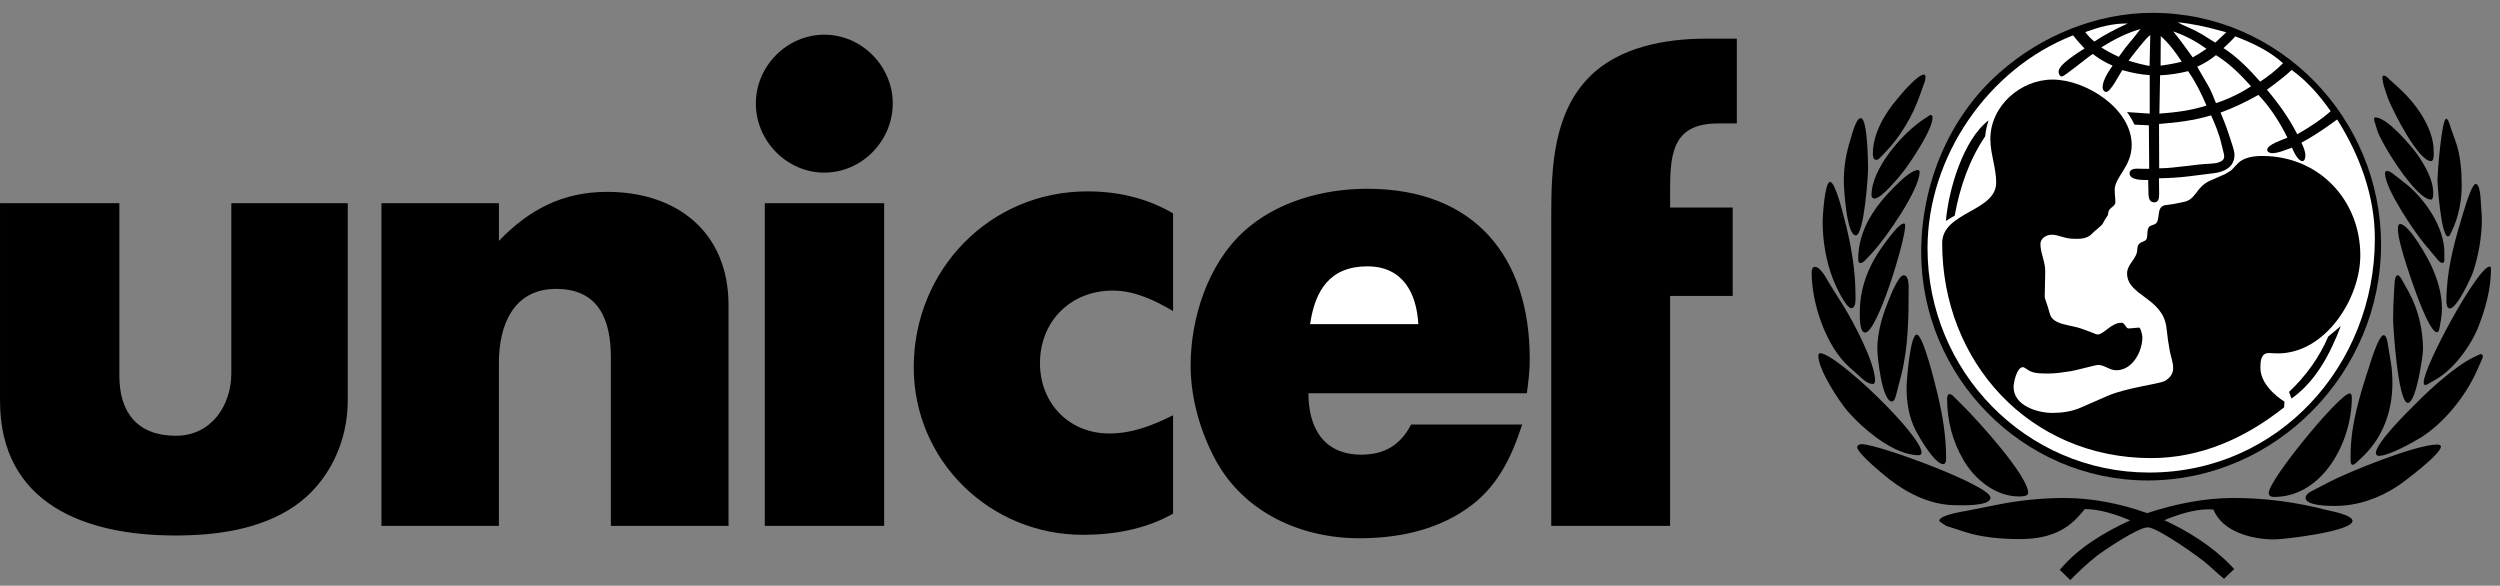 <?xml version="1.0" encoding="UTF-8"?>
<svg xmlns="http://www.w3.org/2000/svg" width="175" height="41" viewBox="0 0 175 41" fill="none">
  <rect x="0" y="0" width="175" height="41" fill="#808080" stroke="none"/>
  <path fill-rule="evenodd" clip-rule="evenodd" d="M0 14.226H8.355V26.3C8.355 28.878 9.618 30.503 12.316 30.503C14.772 30.503 16.193 28.408 16.193 26.12V14.226H24.343V28.045C24.343 30.91 23.042 33.739 20.659 35.402C18.239 37.075 15.133 37.484 12.256 37.484C5.96 37.484 0.001 35.268 0.001 28.045V14.226H0ZM26.702 36.81V14.226H34.924V16.862C37.031 14.671 39.39 13.431 42.497 13.431C47.42 13.431 50.996 16.272 50.996 21.352V36.811H42.761V25.025C42.761 22.402 41.93 20.222 38.921 20.222C35.934 20.222 34.923 22.775 34.923 25.387V36.812H26.702V36.81ZM53.536 36.81V14.226H61.891V36.81H53.536ZM82.115 29.069V35.955C80.213 37.038 77.987 37.437 75.808 37.437C69.295 37.437 63.962 32.26 63.962 25.711C63.962 18.921 69.259 13.396 76.121 13.396C78.252 13.396 80.287 13.866 82.116 14.937V21.775C80.828 21.016 79.419 20.341 77.891 20.341C74.954 20.341 72.798 22.484 72.798 25.423C72.798 28.215 74.82 30.345 77.661 30.345C79.25 30.345 80.719 29.768 82.115 29.069ZM91.589 27.528C91.589 29.911 92.625 31.826 95.298 31.826C96.947 31.826 98.042 31.127 98.776 29.719H106.552C105.783 32.089 104.759 34.197 102.63 35.641C100.425 37.159 97.777 37.677 95.141 37.677C91.073 37.677 87.1 35.883 85.101 32.222C84.017 30.223 83.344 27.864 83.344 25.578C83.344 22.255 84.56 18.499 87.04 16.224C89.338 14.116 92.626 13.214 95.708 13.214C103.231 13.214 107.083 17.982 107.083 25.143C107.083 25.939 106.988 26.732 106.879 27.528H91.589ZM108.588 36.81V14.984C108.588 11.637 108.768 7.869 111.286 5.354C113.368 3.272 116.607 2.705 119.436 2.705H121.578V8.64H120.289C117.22 8.64 116.907 10.53 116.907 13.203V14.527H121.288V20.715H116.907V36.811H108.588V36.81ZM144.919 40.602L144.186 39.892C145.462 38.35 147.304 37.256 149.11 36.424C148.098 36.004 147.051 35.654 145.945 35.63L145.655 35.966C144.522 37.326 143.09 37.735 141.344 37.735C140.105 37.735 138.672 37.615 137.492 37.218L136.229 36.809L135.76 36.496V36.436C135.76 36.063 137.433 35.797 137.696 35.75L139.648 35.364C141.24 35.034 142.86 34.864 144.486 34.858C146.474 34.858 148.436 35.257 150.302 35.918C152.252 35.28 154.286 34.858 156.343 34.858C158.558 34.858 160.737 35.148 162.869 35.701C163.098 35.76 164.675 36.039 164.675 36.459C164.675 37.206 159.847 37.76 159.198 37.76C157.656 37.76 155.573 37.242 154.937 35.666C154.828 35.666 154.707 35.653 154.587 35.653C153.575 35.653 152.432 36.026 151.505 36.412C153.191 37.193 154.84 38.228 156.14 39.565L156.392 39.831L155.682 40.516L155.296 40.19L154.586 39.553C154.009 39.023 151.084 36.965 150.373 36.915C149.735 36.868 147.327 38.493 146.774 38.914C146.111 39.433 145.511 40.012 144.919 40.602ZM136.83 27.829L137.565 28.564C138.432 29.431 141.971 33.306 141.971 34.498C141.971 34.764 141.501 34.751 141.321 34.751C139.684 34.751 138.216 33.546 137.433 32.186C136.69 30.907 136.299 29.453 136.3 27.974C136.3 27.853 136.3 27.588 136.47 27.588C136.613 27.589 136.747 27.745 136.83 27.829ZM130.004 31.284C130.029 31.14 130.197 31.091 130.317 31.091C131.486 31.091 139.335 33.982 139.335 34.836C139.335 35.462 137.227 35.365 136.927 35.365C135.204 35.365 133.615 34.595 132.268 33.559C131.992 33.343 129.956 31.706 130.004 31.284ZM133.46 27.108C133.46 26.722 133.701 23.423 134.171 23.423C134.64 23.423 135.517 27.142 135.626 27.576C135.987 29.081 136.229 30.55 136.229 32.102C136.229 32.236 136.203 32.488 136.023 32.488C135.42 32.488 134.326 30.573 134.097 30.127C133.615 29.201 133.46 28.142 133.46 27.108ZM127.284 24.916C127.284 24.833 127.307 24.724 127.404 24.724C128.548 24.724 134.507 30.467 134.507 31.67C134.507 31.813 134.423 31.863 134.291 31.863C132.556 31.863 130.389 29.997 129.331 28.781C128.741 28.095 127.284 25.879 127.284 24.916ZM133.086 26.252L132.738 27.612C132.702 27.745 132.618 28.105 132.436 28.105C131.75 28.105 131.413 25.023 131.413 24.434C131.413 23.374 131.703 22.291 132.089 21.315C132.196 21.052 132.845 19.27 133.255 19.27C133.652 19.27 133.605 20.112 133.605 20.34C133.605 22.291 133.568 24.363 133.086 26.252ZM128.031 19.8L129.077 21.472C129.717 22.507 131.256 25.385 131.256 26.636C131.256 26.733 131.22 26.878 131.1 26.878C130.823 26.878 130.57 26.698 130.366 26.516L129.451 25.698C127.814 24.23 126.815 21.244 126.815 19.064C126.815 18.932 126.863 18.679 127.031 18.679C127.452 18.68 127.851 19.51 128.031 19.8ZM133.268 15.646C133.351 15.646 133.364 15.719 133.364 15.79C133.364 16.861 131.413 23.278 130.559 23.278C130.15 23.278 130.186 22.124 130.186 21.882C130.186 20.028 130.872 18.439 131.966 16.982C132.135 16.766 132.918 15.646 133.268 15.646ZM127.585 15.514C127.585 15.164 127.729 12.732 128.104 12.732C128.477 12.732 129.018 14.984 129.091 15.273C129.561 17.007 129.885 18.885 129.885 20.69C129.885 20.882 129.935 21.568 129.597 21.568C129.198 21.568 128.452 19.919 128.319 19.558C127.825 18.295 127.585 16.874 127.585 15.514ZM131.123 17.621L130.642 18.139C130.545 18.235 130.389 18.416 130.233 18.416C130.076 18.416 130.076 18.223 130.076 18.115C130.076 16.585 130.762 15.213 131.713 14.058C132.099 13.588 133.615 11.903 134.241 11.903C134.327 11.903 134.375 11.951 134.375 12.023C134.375 13.274 132.026 16.633 131.123 17.621ZM130.257 8.266C130.75 8.29 130.763 11.565 130.763 11.878C130.763 12.299 130.486 16.476 129.908 16.476C129.247 16.476 129.067 13.117 129.067 12.672C129.067 11.685 129.224 10.733 129.524 9.795C129.596 9.579 129.908 8.243 130.257 8.266ZM134.652 8.351L135.049 8.086C135.085 8.074 135.121 8.038 135.158 8.038C135.242 8.05 135.278 8.158 135.278 8.231C135.278 9.073 133.798 11.252 133.316 11.902C133.039 12.264 131.727 13.9 131.21 13.9C131.089 13.9 131.004 13.792 131.004 13.683C131.004 11.794 133.158 9.338 134.652 8.351ZM134.724 5.739L134.362 6.75C133.881 8.123 133.002 9.591 131.992 10.638L131.665 10.976C131.582 11.072 131.472 11.192 131.341 11.192C131.135 11.192 131.099 10.927 131.099 10.771C131.099 9.374 131.905 7.989 132.785 6.954C133.062 6.617 134.217 5.22 134.687 5.22C134.771 5.22 134.784 5.353 134.784 5.413C134.784 5.522 134.761 5.631 134.724 5.739ZM159.174 34.787C158.993 34.787 158.812 34.715 158.812 34.511C158.812 33.571 163.796 27.54 164.471 27.54C164.615 27.54 164.628 27.744 164.628 27.84C164.629 30.9 162.616 34.787 159.174 34.787ZM161.955 34.306L163.04 33.74C164.386 33.043 169.094 31.117 170.623 31.117C170.707 31.117 170.864 31.154 170.864 31.261C170.864 31.79 168.251 33.753 167.842 34.019C166.53 34.885 165.027 35.415 163.448 35.415C163.136 35.415 161.391 35.426 161.391 34.849C161.39 34.582 161.751 34.401 161.955 34.306ZM165.458 31.899L164.975 32.356C164.904 32.428 164.808 32.525 164.698 32.536C164.506 32.549 164.542 32.139 164.542 32.043V31.863C164.542 29.768 165.191 27.638 165.842 25.663C165.904 25.457 166.505 23.461 166.854 23.461C167.083 23.461 167.144 24.062 167.167 24.218L167.371 25.434C167.444 25.892 167.468 26.36 167.468 26.83C167.468 28.721 166.831 30.561 165.458 31.899ZM173.187 24.989L173.524 24.833C173.56 24.82 173.608 24.783 173.667 24.783C173.74 24.783 173.8 24.867 173.8 24.94C173.796 25.003 173.779 25.064 173.751 25.12L173.367 25.986C172.584 27.732 171.079 29.623 169.429 30.646C168.852 30.996 167.214 31.909 166.528 31.909C166.397 31.909 166.312 31.837 166.312 31.705C166.312 30.995 168.623 28.731 169.142 28.214C170.153 27.192 171.875 25.626 173.187 24.989ZM167.577 20.545L167.625 19.739C167.638 19.643 167.674 19.257 167.841 19.27C167.974 19.282 168.07 19.474 168.131 19.572L168.637 20.486C169.287 21.678 169.611 23.11 169.611 24.47C169.611 24.892 169.13 28.202 168.553 28.202C167.841 28.202 167.518 22.774 167.518 22.364C167.517 21.762 167.541 21.148 167.577 20.545ZM170.863 22.411L170.766 22.954C170.743 23.061 170.718 23.254 170.575 23.254C169.912 23.254 168.31 18.21 168.13 17.464C168.117 17.428 167.601 15.682 168.01 15.682C168.636 15.682 169.972 18.09 170.212 18.644C170.634 19.572 170.935 20.558 170.935 21.595C170.935 21.871 170.912 22.148 170.863 22.411ZM173.632 13.768L173.704 14.839C173.728 15.032 173.728 15.213 173.728 15.392C173.728 16.572 173.487 17.92 173.114 19.04C172.981 19.401 172.007 21.593 171.478 21.593C171.272 21.593 171.249 21.22 171.249 21.087C171.249 19.076 171.73 17.198 172.308 15.296C172.381 15.067 172.982 12.877 173.295 12.877C173.561 12.878 173.621 13.611 173.632 13.768ZM170.526 26.553L169.961 26.879C169.9 26.921 169.83 26.945 169.756 26.95C169.673 26.95 169.66 26.819 169.66 26.759C169.66 25.64 173.451 18.656 174.281 18.656C174.367 18.656 174.367 18.801 174.367 18.861C174.367 20.21 173.981 21.618 173.488 22.871C172.971 24.193 171.766 25.843 170.526 26.553ZM171.105 17.729V18.138C171.105 18.246 171.105 18.403 170.972 18.403C170.779 18.403 170.622 18.15 170.515 18.029L169.707 17.066C169.033 16.26 166.951 13.226 166.951 12.131C166.951 12.059 166.987 11.963 167.071 11.963C167.241 11.963 167.408 12.083 167.528 12.179L168.336 12.805C169.707 13.865 171.14 15.923 171.105 17.729ZM166.384 9.061L166.241 8.579C166.218 8.496 166.181 8.399 166.181 8.315C166.181 8.254 166.229 8.218 166.288 8.218C167.084 8.218 168.769 10.18 169.226 10.83C169.732 11.565 170.322 12.564 170.322 13.478C170.322 13.586 170.345 13.972 170.166 13.972C169.13 13.973 166.661 10.012 166.384 9.061ZM167.144 5.45L167.987 6.22C169.106 7.244 170.357 8.965 170.357 10.566C170.357 10.723 170.406 11.277 170.177 11.277C169.263 11.277 167.517 7.762 167.228 7.051C167.215 7.027 166.518 5.257 166.867 5.293C166.974 5.293 167.071 5.377 167.144 5.45ZM171.73 15.947L171.525 16.392C171.489 16.465 171.453 16.549 171.356 16.549C170.886 16.549 170.622 12.997 170.622 12.565C170.622 12.179 170.912 8.315 171.236 8.315C171.392 8.315 171.512 8.832 171.549 8.94L171.898 9.915C172.235 10.842 172.32 11.997 172.32 12.985C172.321 13.985 172.128 15.033 171.73 15.947Z" fill="black"></path>
  <path fill-rule="evenodd" clip-rule="evenodd" d="M134.484 17.657C134.484 12.938 136.397 8.231 139.961 5.089C142.874 2.501 146.762 0.899 150.676 0.899C159.583 0.899 166.674 8.291 166.674 17.127C166.674 26.082 159.331 33.632 150.337 33.632C141.585 33.632 134.484 26.349 134.484 17.657ZM57.702 2.428C60.326 2.428 62.493 4.631 62.493 7.244C62.493 9.856 60.338 12.083 57.702 12.083C55.078 12.083 52.91 9.868 52.91 7.244C52.91 4.631 55.077 2.428 57.702 2.428Z" fill="black"></path>
  <path fill-rule="evenodd" clip-rule="evenodd" d="M91.71 22.688H99.282C99.162 20.486 98.175 18.644 95.718 18.644C93.106 18.644 92.047 20.317 91.71 22.688ZM155.068 2.982C155.321 2.741 155.574 2.5 155.84 2.259L155.347 2.127C154.384 1.862 153.445 1.657 152.445 1.561L152.733 1.718L153.325 1.983C153.938 2.247 154.503 2.632 155.068 2.982ZM151.157 7.954C152.289 7.869 153.372 7.737 154.455 7.388C154.094 6.546 153.698 5.739 153.168 4.981C152.516 5.138 151.879 5.246 151.206 5.27L151.157 7.954ZM151.143 11.782C152.362 11.769 153.541 11.505 154.757 11.457C155.068 11.432 155.694 11.384 155.694 10.951C155.694 10.867 155.671 10.795 155.66 10.723L155.49 10.037C155.334 9.351 155.057 8.713 154.78 8.075C153.588 8.436 152.372 8.58 151.132 8.677L151.143 11.782ZM155.118 7.22C155.985 6.936 156.81 6.54 157.573 6.04C156.84 5.22 156.057 4.439 155.118 3.861C154.717 4.186 154.276 4.457 153.805 4.668L154.058 5.113L154.551 5.956C154.78 6.353 154.948 6.786 155.118 7.22ZM158.212 5.714C158.789 5.343 159.326 4.911 159.812 4.426C158.873 3.572 157.657 2.994 156.466 2.548C156.214 2.849 155.924 3.102 155.647 3.367C156.61 3.993 157.465 4.86 158.212 5.714ZM158.682 6.28C159.499 7.232 160.234 8.279 160.811 9.399C161.63 8.929 162.437 8.411 163.147 7.785C162.4 6.714 161.485 5.654 160.414 4.896C160.078 5.221 159.715 5.51 159.331 5.799L158.682 6.28Z" fill="white"></path>
  <path fill-rule="evenodd" clip-rule="evenodd" d="M145.112 2.476C139.154 4.799 134.927 11 134.927 17.379C134.927 25.975 141.803 33.078 150.445 33.078C159.511 33.078 166.24 25.553 166.24 16.706C166.24 13.708 165.18 10.867 163.602 8.362L162.965 8.82C162.363 9.241 161.749 9.638 161.099 9.988C161.232 10.264 161.376 10.578 161.376 10.891C161.376 11.011 161.339 11.276 161.17 11.276C160.845 11.276 160.545 10.578 160.436 10.337C159.99 10.482 159.51 10.723 159.027 10.723C158.92 10.723 158.703 10.638 158.703 10.494C158.703 10.108 159.833 9.771 160.122 9.639C159.569 8.532 158.942 7.545 158.089 6.642C157.233 7.124 156.366 7.545 155.44 7.881C155.631 8.351 155.824 8.809 155.98 9.291L156.28 10.205C156.34 10.41 156.414 10.626 156.414 10.843C156.414 11.722 155.657 12.047 154.921 12.131L153.175 12.348C152.501 12.431 151.815 12.468 151.129 12.48L151.14 13.551C151.14 13.779 151.14 14.165 150.804 14.165C150.491 14.165 150.407 13.9 150.395 13.623L150.372 12.6C150.047 12.6 149.071 12.636 149.071 12.131C149.071 11.879 149.348 11.806 149.554 11.806C149.745 11.806 149.938 11.818 150.144 11.818H150.444L150.421 8.772L149.409 8.724C149.27 8.412 149.096 8.118 148.891 7.845L150.481 7.954V5.257C149.818 5.22 149.205 5.089 148.565 4.907C148.361 5.184 147.748 6.437 147.435 6.437C147.278 6.437 147.182 6.268 147.182 6.124C147.182 5.606 147.603 5.004 147.879 4.594C147.384 4.383 146.919 4.108 146.496 3.776C146.074 4.041 144.521 5.353 144.328 5.353C144.172 5.353 144.101 5.148 144.101 5.015C144.101 4.498 145.52 3.656 145.917 3.391C145.631 3.102 145.366 2.789 145.112 2.476ZM148.941 1.645H148.844C147.834 1.645 146.918 1.898 145.968 2.247C146.161 2.5 146.365 2.717 146.605 2.909C147.352 2.404 148.124 2.019 148.941 1.645Z" fill="white"></path>
  <path fill-rule="evenodd" clip-rule="evenodd" d="M149.833 2.03C148.834 2.319 147.978 2.765 147.088 3.318C147.485 3.571 147.895 3.788 148.315 3.98L148.798 3.318L149.411 2.572L149.833 2.03ZM149.001 4.246C149.484 4.401 149.964 4.522 150.47 4.618L150.519 2.475C150.397 2.416 149.121 4.077 149.001 4.246ZM151.253 2.524L151.24 4.594C151.739 4.533 152.234 4.44 152.721 4.317C152.288 3.656 151.843 3.054 151.253 2.524ZM153.491 4.017C153.823 3.835 154.145 3.634 154.454 3.415C153.707 2.886 152.998 2.501 152.131 2.199C152.504 2.669 152.865 3.138 153.201 3.619L153.491 4.017Z" fill="white"></path>
  <path fill-rule="evenodd" clip-rule="evenodd" d="M136.83 15.092C136.625 15.212 136.42 15.333 136.216 15.465C136.386 13.31 137.433 9.758 139.202 8.423C139.081 8.796 138.997 9.157 138.961 9.542C137.842 11.204 137.179 13.13 136.83 15.092ZM160.402 27.902L160.234 27.432C161.39 26.349 162.353 25.024 162.977 23.557L163.856 22.821C163.122 24.747 162.123 26.685 160.402 27.902Z" fill="black"></path>
  <path fill-rule="evenodd" clip-rule="evenodd" d="M159.885 28.515C157.186 30.658 154.058 32.067 150.579 32.067C142.081 32.067 135.952 25.35 135.952 17.019C135.952 14.828 139.733 14.816 139.733 12.781C139.733 11.745 139.324 10.758 139.324 9.735C139.324 7.412 141.442 5.57 143.682 5.57C145.993 5.57 149.219 7.592 149.219 10.145C149.219 11.674 148.029 12.384 148.029 13.287C148.029 13.576 148.076 13.865 148.076 14.154C148.076 14.467 147.619 14.527 147.583 14.864L147.56 15.045L147.354 15.358L147.174 15.683C147.09 15.816 146.597 16.189 146.44 16.358C146.164 16.659 145.765 16.72 145.369 16.72C145.116 16.72 144.851 16.707 144.61 16.647L143.949 16.467C143.839 16.442 143.726 16.43 143.613 16.431C143.25 16.431 142.83 16.683 142.83 17.081C142.83 17.731 143.191 18.369 143.166 19.031L143.13 20.777L143.153 20.898L143.346 21.475L143.49 21.97C143.708 22.776 144.972 22.716 145.801 23.04L146.511 23.305C146.608 23.34 146.728 23.412 146.837 23.412C147.271 23.412 147.777 22.593 148.499 22.593C148.776 22.593 148.787 23.015 149.029 22.992L149.715 22.932C149.858 22.907 149.966 23.486 149.966 23.606C149.966 24.616 149.269 25.918 148.137 25.918C147.667 25.918 147.306 25.545 146.874 25.545C146.694 25.545 145.356 25.918 144.985 25.978C144.455 26.062 143.925 26.146 143.396 26.146C142.986 26.146 142.383 26.159 142.034 25.942L141.757 25.762C141.71 25.739 141.66 25.702 141.601 25.702C141.167 25.702 140.951 26.798 140.951 27.085C140.951 28.411 142.637 28.904 143.672 28.904C144.333 28.904 145.019 28.807 145.634 28.541L147.5 27.724C148.847 27.134 151.135 26.881 151.521 26.675C151.857 26.495 152.122 26.182 152.122 25.785C152.121 25.619 152.101 25.454 152.062 25.292L151.895 24.63L151.761 23.823L151.652 22.944C151.412 20.826 148.896 20.718 148.896 19.14C148.896 18.49 149.582 18.117 149.606 17.502C149.62 17.25 149.654 17.081 149.896 16.961L150.137 16.853C150.473 16.696 150.137 15.95 150.57 15.793L150.799 15.709C151.317 15.528 150.847 14.458 151.582 14.361L152.172 14.277L152.882 14.132C153.749 13.951 153.702 13.085 154.725 12.639L155.795 12.169L156.194 11.917L156.662 11.424C157.084 11.003 157.794 10.918 158.36 10.918C162.321 10.918 165.222 14 165.222 17.876C165.222 20.898 162.778 24.738 159.455 24.738C159.239 24.738 159.022 24.713 158.805 24.713C158.263 24.713 158.227 25.315 158.227 25.739C158.227 27.135 159.913 28.098 159.913 28.122C159.913 28.242 159.889 28.362 159.889 28.482V28.515H159.885Z" fill="black"></path>
</svg>
